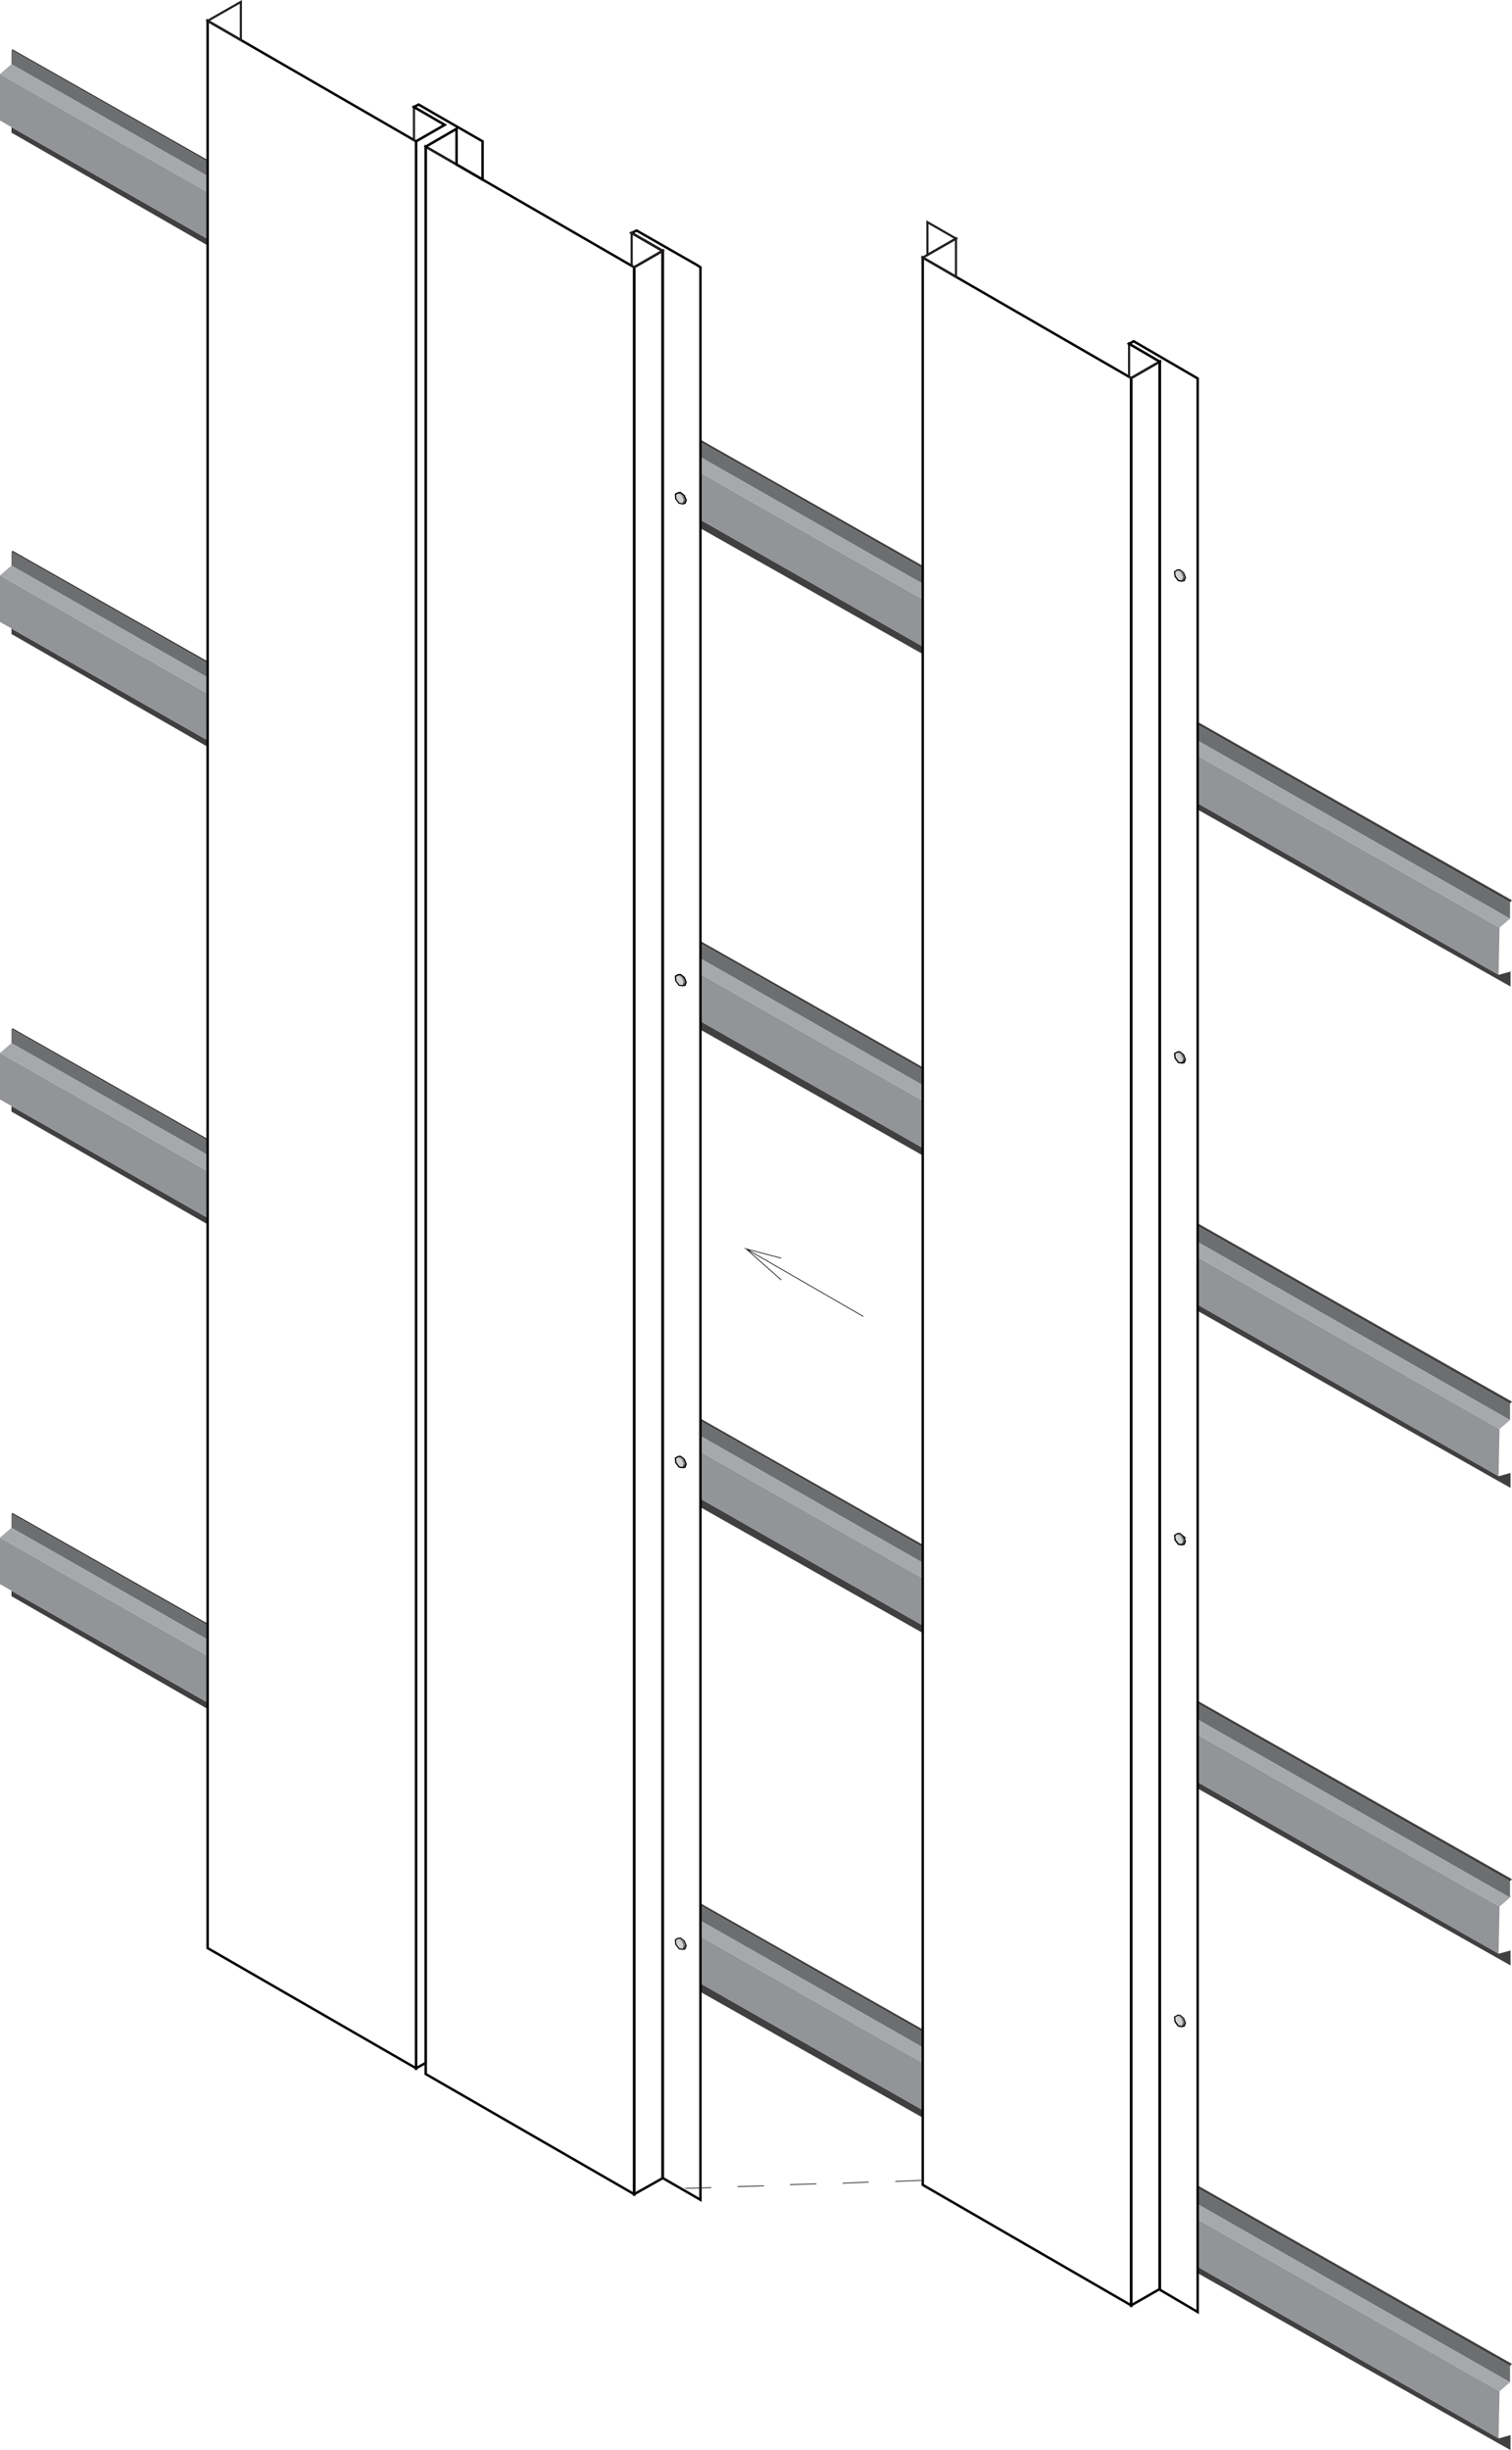 <svg id="Layer_1" data-name="Layer 1" xmlns="http://www.w3.org/2000/svg" viewBox="0 0 349.63 566.42">
    <defs>
        <style>
        .cls-1 {
            fill: #404041;
        }
        
        .cls-2 {
            fill: #6d6e70;
        }
        
        .cls-3 {
            fill: #929497;
        }
        
        .cls-4 {
            fill: #a6a8ab;
        }
        
        .cls-5,
        .cls-6 {
            fill: none;
            stroke: #231f20;
            stroke-miterlimit: 10;
        }
        
        .cls-5 {
            stroke-width: 0.18px;
        }
        
        .cls-6 {
            stroke-width: 0.5px;
        }
        
        .cls-7 {
            fill: #94937f;
        }
        
        .cls-8 {
            fill: #d0d2d3;
        }
        
        .cls-9 {
            fill: #808184;
        }
        
        .cls-10 {
            fill: #58595b;
        }
        </style>
    </defs>
    <title>Flushwall TG_1</title>
    <polygon class="cls-1" points="48.01 152.89 48.01 153.33 2.65 127.55 2.66 127.54 2.92 127.31 48.01 152.89" />
    <polygon class="cls-1" points="213.37 246.72 213.37 247.32 162.03 218.14 162.03 217.59 213.37 246.72" />
    <polygon class="cls-1" points="349.63 324.04 349.17 324.51 276.95 283.46 276.95 282.8 349.63 324.04" />
    <polygon class="cls-2" points="48.01 153.32 48.01 156.61 2.65 130.75 2.65 127.54 2.66 127.54 48.01 153.32" />
    <polygon class="cls-2" points="213.37 247.32 213.37 250.87 162.03 221.61 162.03 218.14 213.37 247.32" />
    <polygon class="cls-2" points="349.17 324.51 349.17 328.29 276.95 287.12 276.95 283.46 349.17 324.51" />
    <polygon class="cls-1" points="48.01 171.16 48.01 172.65 3.04 146.8 2.65 146.58 2.65 145.31 48.01 171.16" />
    <polygon class="cls-1" points="213.37 265.39 213.37 267.12 162.03 238.08 162.03 236.13 213.37 265.39" />
    <polygon class="cls-1" points="349.29 340.52 349.29 343.98 346.54 342.43 276.95 303.07 276.95 301.62 346.53 341.27 346.53 341.28 346.54 341.28 349.29 340.52" />
    <polygon class="cls-3" points="48.01 160.35 48.01 171.14 0 143.78 0 133.03 48.01 160.35" />
    <polygon class="cls-3" points="158.12 226.1 158.52 227.08 158.52 227.09 158.29 227.69 157.84 227.77 157.84 227.78 157.12 227.67 156.42 226.74 156.33 225.81 156.93 225.49 156.94 225.49 157.34 225.47 158.12 226.1" />
    <polygon class="cls-3" points="213.37 254.46 213.37 265.39 162.03 236.13 162.03 225.24 213.37 254.46" />
    <polygon class="cls-3" points="346.75 330.37 346.53 341.27 346.53 341.28 276.95 301.62 276.95 290.64 346.75 330.37" />
    <polygon class="cls-4" points="48.01 156.6 48.01 160.35 0 133.03 2.65 130.74 48.01 156.6" />
    <polygon class="cls-4" points="213.37 250.87 213.37 254.46 162.03 225.24 162.03 221.6 213.37 250.87" />
    <polygon class="cls-4" points="349.17 328.29 346.75 330.37 276.95 290.64 276.95 287.12 349.17 328.29" />
    <polygon class="cls-1" points="2.92 237.71 48.01 263.29 48.01 263.72 2.65 237.94 2.92 237.71" />
    <polygon class="cls-1" points="213.37 357.12 213.37 357.72 162.03 328.54 162.03 327.99 213.37 357.12" />
    <polygon class="cls-1" points="349.63 434.44 349.17 434.91 276.95 393.86 276.95 393.2 349.63 434.44" />
    <polygon class="cls-2" points="2.65 237.94 48.01 263.72 48.01 267.01 2.65 241.15 2.65 237.94" />
    <polygon class="cls-2" points="213.37 357.72 213.37 361.27 162.03 332.01 162.03 328.54 213.37 357.72" />
    <polygon class="cls-2" points="349.17 434.91 349.17 438.69 276.95 397.52 276.95 393.86 349.17 434.91" />
    <polygon class="cls-1" points="2.65 255.71 48.01 281.56 48.01 283.05 3.04 257.2 2.65 256.98 2.65 255.71" />
    <polygon class="cls-1" points="213.37 375.78 213.37 377.52 162.03 348.48 162.03 346.53 213.37 375.78" />
    <polygon class="cls-1" points="349.29 450.92 349.29 454.38 346.54 452.83 276.95 413.47 276.95 412.01 346.53 451.66 346.53 451.67 346.54 451.67 349.29 450.92" />
    <polygon class="cls-3" points="0 243.43 48.01 270.75 48.01 281.54 0 254.18 0 243.43" />
    <polygon class="cls-3" points="158.12 337.46 158.52 338.45 158.29 339.05 157.84 339.13 157.84 339.14 157.12 339.03 156.42 338.1 156.33 337.17 156.93 336.85 156.94 336.85 157.34 336.83 158.12 337.46" />
    <polygon class="cls-3" points="213.37 364.86 213.37 375.78 162.03 346.52 162.03 335.64 213.37 364.86" />
    <polygon class="cls-3" points="346.75 440.77 346.53 451.66 346.53 451.67 276.95 412.01 276.95 401.04 346.75 440.77" />
    <polygon class="cls-4" points="2.65 241.14 48.01 267 48.01 270.75 0 243.43 2.65 241.14" />
    <polygon class="cls-4" points="213.37 361.27 213.37 364.86 162.03 335.64 162.03 332 213.37 361.27" />
    <polygon class="cls-4" points="349.17 438.69 346.75 440.77 276.95 401.04 276.95 397.52 349.17 438.69" />
    <polygon class="cls-1" points="2.92 349.76 48.01 375.34 48.01 375.77 2.65 349.99 2.66 349.98 2.92 349.76" />
    <polygon class="cls-1" points="162.03 440.04 213.37 469.17 213.37 469.77 162.03 440.59 162.03 440.04" />
    <polygon class="cls-1" points="349.63 546.49 349.17 546.96 276.95 505.91 276.95 505.25 349.63 546.49" />
    <polygon class="cls-2" points="2.66 349.98 48.01 375.76 48.01 379.05 2.65 353.19 2.65 349.98 2.66 349.98" />
    <polygon class="cls-2" points="162.03 440.58 213.37 469.76 213.37 473.32 162.03 444.05 162.03 440.58" />
    <polygon class="cls-2" points="349.17 546.96 349.17 550.74 276.95 509.57 276.95 505.91 349.17 546.96" />
    <polygon class="cls-1" points="2.65 367.76 48.01 393.61 48.01 395.09 3.04 369.24 2.65 369.02 2.65 367.76" />
    <polygon class="cls-1" points="162.03 458.58 213.37 487.83 213.37 489.57 162.03 460.53 162.03 458.58" />
    <polygon class="cls-1" points="349.29 562.96 349.29 566.42 346.54 564.88 276.95 525.52 276.95 524.06 346.53 563.71 346.53 563.72 346.54 563.72 349.29 562.96" />
    <polygon class="cls-3" points="0 355.48 48.01 382.8 48.01 393.59 0 366.23 0 355.48" />
    <polygon class="cls-3" points="158.52 449.82 158.29 450.42 157.84 450.5 157.84 450.51 157.12 450.4 156.42 449.47 156.33 448.54 156.93 448.22 156.94 448.22 157.34 448.2 158.12 448.83 158.52 449.82" />
    <polygon class="cls-3" points="162.03 447.69 213.37 476.91 213.37 487.83 162.03 458.57 162.03 447.69" />
    <polygon class="cls-3" points="346.75 552.82 346.53 563.71 346.53 563.72 276.95 524.06 276.95 513.09 346.75 552.82" />
    <polygon class="cls-4" points="2.65 353.19 48.01 379.05 48.01 382.8 0 355.48 2.65 353.19" />
    <polygon class="cls-4" points="162.03 444.05 213.37 473.32 213.37 476.91 162.03 447.69 162.03 444.05" />
    <polygon class="cls-4" points="349.17 550.74 346.75 552.82 276.95 513.09 276.95 509.57 349.17 550.74" />
    <polygon class="cls-1" points="48.01 36.98 48.01 37.41 2.65 11.63 2.92 11.4 48.01 36.98" />
    <polygon class="cls-1" points="213.37 130.81 213.37 131.41 162.03 102.23 162.03 101.68 213.37 130.81" />
    <polygon class="cls-1" points="349.63 208.13 349.17 208.6 276.95 167.55 276.95 166.89 349.63 208.13" />
    <polygon class="cls-2" points="48.01 37.41 48.01 40.7 2.65 14.84 2.65 11.63 48.01 37.41" />
    <polygon class="cls-2" points="213.37 131.41 213.37 134.96 162.03 105.7 162.03 102.23 213.37 131.41" />
    <polygon class="cls-2" points="349.17 208.6 349.17 212.38 276.95 171.21 276.95 167.55 349.17 208.6" />
    <polygon class="cls-1" points="48.01 55.25 48.01 56.74 3.04 30.89 2.65 30.67 2.65 29.4 48.01 55.25" />
    <polygon class="cls-1" points="213.37 149.47 213.37 151.21 162.03 122.17 162.03 120.22 213.37 149.47" />
    <polygon class="cls-1" points="349.29 224.61 349.29 228.07 346.54 226.52 276.95 187.16 276.95 185.71 346.53 225.36 346.54 225.37 349.29 224.61" />
    <polygon class="cls-3" points="48.01 44.44 48.01 55.23 0 27.87 0 17.12 48.01 44.44" />
    <polygon class="cls-3" points="158.12 114.68 158.52 115.66 158.29 116.27 157.84 116.35 157.84 116.36 157.12 116.24 156.42 115.32 156.33 114.39 156.93 114.07 156.94 114.07 157.34 114.05 158.12 114.68" />
    <polygon class="cls-3" points="213.37 138.55 213.37 149.47 162.03 120.21 162.03 109.33 213.37 138.55" />
    <polygon class="cls-3" points="346.75 214.46 346.53 225.36 276.95 185.71 276.95 174.73 346.75 214.46" />
    <polygon class="cls-4" points="48.01 40.69 48.01 44.44 0 17.12 2.65 14.83 48.01 40.69" />
    <polygon class="cls-4" points="213.37 134.96 213.37 138.55 162.03 109.33 162.03 105.69 213.37 134.96" />
    <polygon class="cls-4" points="349.17 212.38 346.75 214.46 276.95 174.73 276.95 171.21 349.17 212.38" />
    <path class="cls-5" d="M404.09,330.85,377,315.22l8.1,2.15m-8.1-2.15,8.1,7.19" transform="translate(-204.45 -26.5)" />
    <path class="cls-6" d="M362.57,364l-.78-.63-.4,0h0l-.6.32.09.93.7.93.72.11h0l.45-.08.23-.6Z" transform="translate(-204.45 -26.5)" />
    <path class="cls-6" d="M362.57,252.6l-.78-.63-.4,0h0l-.6.32.09.93.7.93.72.11h0l.45-.08.23-.6h0Z" transform="translate(-204.45 -26.5)" />
    <path class="cls-6" d="M362.57,141.18l-.78-.63-.4,0h0l-.6.32.09.93.7.92.72.12h0l.45-.08.23-.61Z" transform="translate(-204.45 -26.5)" />
    <path class="hover_color_change" fill="none" stroke="#000000" stroke-width="0.564" d="M365.65,87.79l-14-8-1.16.58,1.16.66,6,3.47V530l8.77,5.06V88.28Zm-2.91,389.13-.45.08h0l-.72-.11-.7-.93-.09-.93.6-.32h0l.4,0,.78.63.4,1Zm0-111.37-.45.08h0l-.72-.11-.7-.93-.09-.93.6-.32h0l.4,0,.78.63.4,1Zm.23-112-.23.6-.45.08h0l-.72-.11-.7-.93-.09-.93.6-.32h0l.4,0,.78.63.4,1Zm0-111.43-.23.61-.45.08h0l-.72-.12-.7-.92-.09-.93.6-.32h0l.4,0,.78.63Z" transform="translate(-204.45 -26.5)" />
    <polygon class="cls-6" points="158.52 449.82 158.29 450.42 157.84 450.5 157.84 450.51 157.12 450.4 156.42 449.47 156.33 448.54 156.93 448.22 156.94 448.22 157.34 448.2 158.12 448.83 158.52 449.82" />
    <polygon class="hover_color_change" fill="none" stroke="#000000" stroke-width="0.564" points="146.65 61.78 146.65 507.26 98.44 479.48 98.44 33.91 105.56 38.02 111.59 41.51 111.59 41.52 146.07 61.45 146.65 61.78" />
    <polygon class="hover_color_change" fill="none" stroke="#000000" stroke-width="0.564" points="153.26 57.97 153.26 503.54 146.65 507.26 146.65 61.78 153.26 57.97" />
    <polygon class="cls-6" points="153.26 57.97 146.65 61.78 146.07 61.45 146.07 53.84 147.23 54.5 153.26 57.97" />
    <path class="cls-6" d="M310,64.55v0m-6-11.05v0" transform="translate(-204.45 -26.5)" />
    <polygon class="hover_color_change" fill="none" stroke="#000000" stroke-width="0.564" points="268.19 83.6 268.19 529.17 261.57 532.97 261.57 87.41 268.19 83.6" />
    <polygon class="hover_color_change" fill="none" stroke="#000000" stroke-width="0.564" points="261.57 87.41 261.57 532.97 213.37 505.11 213.37 59.54 221.06 64 261.06 87.1 261.57 87.41" />
    <line class="cls-6" x1="214.45" y1="58.97" x2="214.45" y2="58.94" />
    <polygon class="cls-6" points="221.06 55.16 214.45 58.94 214.45 51.36 221.06 55.16" />
    <polygon class="cls-6" points="221.06 55.16 221.06 63.99 213.37 59.54 214.45 58.94 221.06 55.16" />
    <path class="cls-6" d="M307.28,57.93v-.07m-6-6v0M425.51,90.51h0" transform="translate(-204.45 -26.5)" />
    <polygon class="hover_color_change" fill="none" stroke="#000000" stroke-width="0.564" points="96.21 32.67 96.21 478.15 48.01 450.37 48.01 4.81 55.7 9.26 95.7 32.37 96.21 32.67" />
    <polygon class="cls-6" points="55.7 0.43 55.7 9.26 48.01 4.81 49.11 4.19 55.7 0.43" />
    <line class="cls-5" x1="55.7" y1="9.27" x2="55.7" y2="9.26" />
    <polygon class="cls-6" points="105.56 29.78 105.56 38.02 98.44 33.91 102.83 31.36 105.56 29.78" />
    <polygon class="cls-6" points="102.83 28.87 96.21 32.67 95.7 32.37 95.72 32.34 95.72 24.74 96.79 25.36 99.52 26.94 102.83 28.87" />
    <polygon class="hover_color_change" fill="none" stroke="#000000" stroke-width="0.564" points="111.59 32.67 111.59 41.51 105.56 38.02 105.56 29.78 102.83 31.36 98.44 33.91 98.44 476.91 96.21 478.15 96.21 32.67 102.83 28.87 99.52 26.94 96.79 25.36 95.72 24.74 96.79 24.16 99.52 25.73 99.77 25.88 100.7 26.42 111.59 32.67" />
    <polygon class="cls-6" points="268.19 83.6 261.57 87.41 261.06 87.1 261.08 87.08 261.08 79.47 262.15 80.09 268.19 83.6" />
    <polygon class="cls-7" points="273.96 356.27 273.73 356.87 273.28 356.96 272.56 356.85 271.86 355.92 271.77 354.99 272.37 354.67 272.38 354.67 273.14 355.29 273.56 355.29 273.96 356.27" />
    <polygon class="cls-7" points="273.96 244.91 273.73 245.51 273.28 245.6 272.56 245.49 271.86 244.56 271.77 243.63 272.37 243.31 272.38 243.31 272.78 243.29 273.56 243.92 273.96 244.91" />
    <polygon class="cls-7" points="273.56 355.28 273.14 355.28 272.38 354.67 272.78 354.65 273.56 355.28" />
    <path class="hover_color_change" fill="none" stroke="#000000" stroke-width="0.564" d="M466.6,105.39l-1.07.58,1.07.62,6,3.51V555.82L481.4,561v-447Zm10.22,53h0l.4,0,.78.63.4,1-.23.6-.45.09-.72-.11-.7-.93-.09-.93Zm0,111.42h0l.4,0,.78.63.4,1-.23.6-.45.09L477,272l-.7-.93-.09-.93Zm0,111.36h0l.4,0,.78.63h-.42l-.76-.61.76.62H478l.4,1-.23.6-.45.09-.72-.11-.7-.93-.09-.93Zm0,111.37h0l.4,0,.78.64.4,1-.23.6-.45.09-.72-.11-.7-.93-.09-.93Z" transform="translate(-204.45 -26.5)" />
    <polygon class="cls-7" points="273.96 133.49 273.73 134.09 273.28 134.18 272.56 134.07 271.86 133.14 271.77 132.21 272.37 131.89 272.38 131.89 272.78 131.87 273.56 132.5 273.96 133.49" />
    <polygon class="cls-7" points="273.96 467.64 273.73 468.24 273.28 468.33 272.56 468.22 271.86 467.29 271.77 466.36 272.37 466.04 272.38 466.04 272.78 466.02 273.56 466.66 273.96 467.64" />
    <path class="cls-5" d="M411.5,530.81l6-.25m-18.19.66,6-.25m-18.19.58,6.12-.17M375,532l6.12-.17m-18.19.58,6-.17" transform="translate(-204.45 -26.5)" />
    <polygon class="cls-8" points="158.1 115.66 157.84 116.35 157.84 116.36 157.12 116.24 156.42 115.32 156.33 114.39 156.93 114.07 156.94 114.07 157.7 114.68 158.1 115.66" />
    <polygon class="cls-9" points="158.52 115.66 158.1 115.66 157.7 114.68 158.12 114.68 158.52 115.66" />
    <polygon class="cls-4" points="158.12 114.68 157.7 114.68 156.94 114.07 157.34 114.05 158.12 114.68" />
    <polygon class="cls-10" points="158.52 115.66 158.29 116.27 157.84 116.35 158.1 115.66 158.52 115.66" />
    <polygon class="cls-8" points="158.1 227.08 158.1 227.09 157.84 227.77 157.84 227.78 157.12 227.67 156.42 226.74 156.33 225.81 156.93 225.49 156.94 225.49 157.7 226.1 158.1 227.08" />
    <polygon class="cls-9" points="158.52 227.08 158.52 227.09 158.1 227.09 158.1 227.08 157.7 226.1 158.12 226.1 158.52 227.08" />
    <polygon class="cls-4" points="158.12 226.1 157.7 226.1 156.94 225.49 157.34 225.47 158.12 226.1" />
    <polygon class="cls-10" points="158.52 227.08 158.52 227.09 158.29 227.69 157.84 227.77 158.1 227.09 158.1 227.08 158.52 227.08" />
    <polygon class="cls-8" points="158.1 338.45 157.84 339.13 157.84 339.14 157.12 339.03 156.42 338.1 156.33 337.17 156.93 336.85 156.94 336.85 157.7 337.46 158.1 338.45" />
    <polygon class="cls-9" points="158.52 338.45 158.1 338.45 157.7 337.46 158.12 337.46 158.52 338.45" />
    <polygon class="cls-4" points="158.12 337.46 157.7 337.46 156.94 336.85 157.34 336.83 158.12 337.46" />
    <polygon class="cls-10" points="158.52 338.45 158.29 339.05 157.84 339.13 158.1 338.45 158.52 338.45" />
    <polygon class="cls-8" points="158.1 449.82 157.84 450.5 157.84 450.51 157.12 450.4 156.42 449.47 156.33 448.54 156.93 448.22 156.94 448.22 157.7 448.83 158.1 449.82" />
    <polygon class="cls-9" points="158.52 449.82 158.1 449.82 157.7 448.83 158.12 448.83 158.52 449.82" />
    <polygon class="cls-4" points="158.12 448.83 157.7 448.83 156.94 448.22 157.34 448.2 158.12 448.83" />
    <polygon class="cls-10" points="158.52 449.82 158.29 450.42 157.84 450.5 158.1 449.82 158.52 449.82" />
    <polygon class="cls-8" points="273.55 133.49 273.28 134.18 272.56 134.07 271.86 133.14 271.77 132.21 272.37 131.89 272.38 131.89 273.14 132.5 273.55 133.49" />
    <polygon class="cls-9" points="273.96 133.49 273.55 133.49 273.14 132.5 273.56 132.5 273.96 133.49" />
    <polygon class="cls-4" points="273.56 132.5 273.14 132.5 272.38 131.89 272.78 131.87 273.56 132.5" />
    <polygon class="cls-10" points="273.96 133.49 273.73 134.09 273.28 134.18 273.55 133.49 273.96 133.49" />
    <polygon class="cls-8" points="273.55 244.91 273.28 245.6 272.56 245.49 271.86 244.56 271.77 243.63 272.37 243.31 272.38 243.31 273.14 243.93 273.55 244.91" />
    <polygon class="cls-9" points="273.96 244.91 273.55 244.91 273.14 243.93 273.14 243.92 273.56 243.92 273.96 244.91" />
    <polygon class="cls-4" points="273.56 243.92 273.14 243.92 272.38 243.31 272.78 243.29 273.56 243.92" />
    <polygon class="cls-10" points="273.96 244.91 273.73 245.51 273.28 245.6 273.55 244.91 273.96 244.91" />
    <polygon class="cls-8" points="273.55 356.27 273.28 356.96 272.56 356.85 271.86 355.92 271.77 354.99 272.37 354.67 272.38 354.67 273.14 355.29 273.55 356.27" />
    <polygon class="cls-9" points="273.96 356.27 273.55 356.27 273.14 355.29 273.56 355.29 273.96 356.27" />
    <polygon class="cls-4" points="273.56 355.28 273.14 355.28 272.38 354.67 272.78 354.65 273.56 355.28" />
    <polygon class="cls-10" points="273.96 356.27 273.73 356.87 273.28 356.96 273.55 356.27 273.96 356.27" />
    <polygon class="cls-8" points="273.55 467.64 273.28 468.33 272.56 468.22 271.86 467.29 271.77 466.36 272.37 466.04 272.38 466.04 273.14 466.66 273.55 467.64" />
    <polygon class="cls-9" points="273.96 467.64 273.55 467.64 273.14 466.66 273.56 466.66 273.96 467.64" />
    <polygon class="cls-4" points="273.56 466.66 273.14 466.66 272.38 466.04 272.78 466.02 273.56 466.66" />
    <polygon class="cls-10" points="273.96 467.64 273.73 468.24 273.28 468.33 273.55 467.64 273.96 467.64" />
</svg>